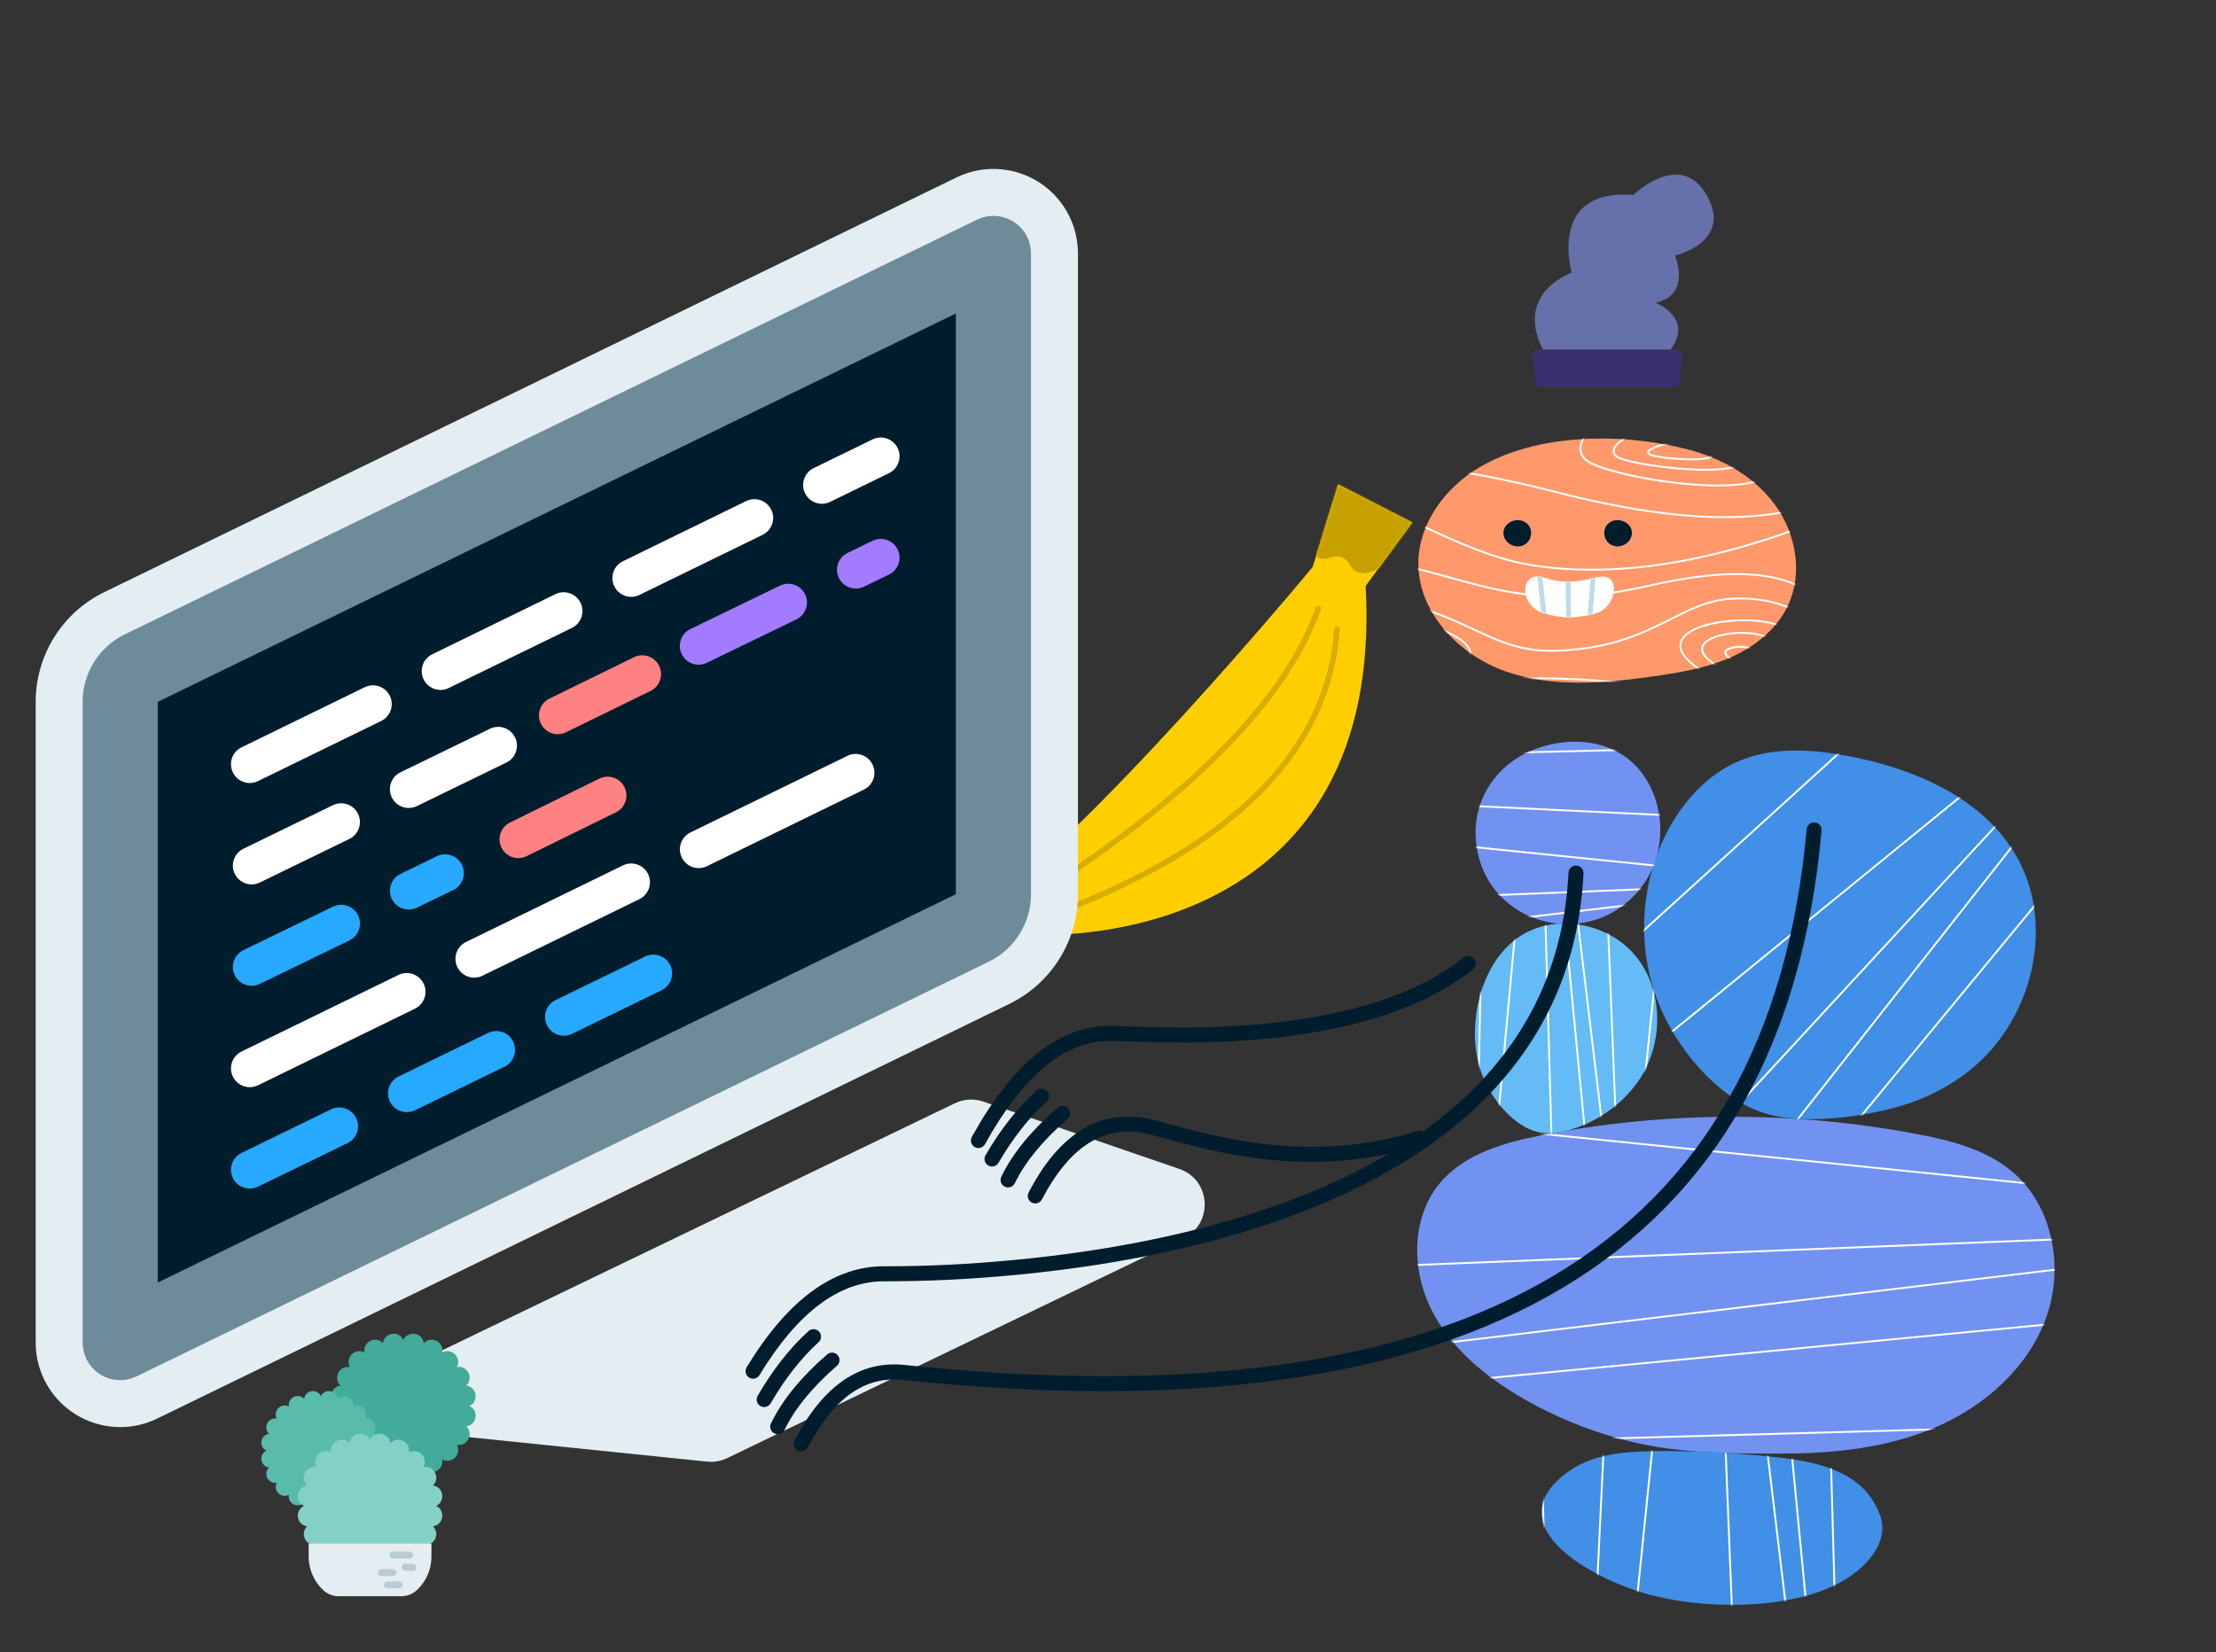 <svg viewBox="200 160 1180 880" fill="none" xmlns="http://www.w3.org/2000/svg" xmlns:xlink="http://www.w3.org/1999/xlink" overflow="visible" width="1180px" height="880px"><rect x="200" y="160" width="1180" height="880" fill="#333333" stroke="none"/><g id="Master/Close Ups/Working"><g id="Food" transform="translate(707 418) scale(1 1)"><g id="Food/Banana"><path id="Path 186" fill-rule="evenodd" clip-rule="evenodd" d="M192.014 43.919C192.014 43.919 69.132 192.568 6 233.108L21.783 250C21.783 250 34.184 239.865 49.967 239.865C65.75 239.865 230.344 238.739 220.198 54.054L245 20.27L205.542 0L192.014 43.919Z" fill="#FFCE00"/><mask id="mask0be999696-6183-4dc3-8f6a-e7702079cc92" mask-type="alpha" maskUnits="userSpaceOnUse" x="6" y="0" width="239" height="250" fill="#ffffff"><path id="Path 186_2" fill-rule="evenodd" clip-rule="evenodd" d="M192.014 43.919C192.014 43.919 69.132 192.568 6 233.108L21.783 250C21.783 250 34.184 239.865 49.967 239.865C65.75 239.865 230.344 238.739 220.198 54.054L245 20.27L205.542 0L192.014 43.919Z" fill="#ffffff"/></mask><g mask="url(#mask0be999696-6183-4dc3-8f6a-e7702079cc92)"><path id="Combined Shape" fill-rule="evenodd" clip-rule="evenodd" d="M189.305 25.45C189.102 24.486 189 23.503 189 22.518V-27L282 -6L237.234 39.699C235.111 41.866 232.487 43.478 229.593 44.392L221.576 46.923C217.761 48.128 213.627 46.451 211.73 42.928L211.362 42.243C209.475 38.739 205.181 37.315 201.574 38.999C197.192 41.044 192.047 38.473 191.051 33.741L189.305 25.45ZM43.695 245.55C43.898 246.514 44 247.497 44 248.482V298L-49 277L-4.234 231.301C-2.111 229.134 0.513 227.522 3.407 226.608L11.424 224.077C15.239 222.872 19.373 224.549 21.27 228.072L21.638 228.757C23.525 232.261 27.819 233.685 31.425 232.001C35.808 229.956 40.953 232.527 41.949 237.259L43.695 245.55Z" fill="#C7A100"/><path id="Combined Shape_2" fill-rule="evenodd" clip-rule="evenodd" d="M195.498 64.585C194.717 64.31 193.86 64.72 193.585 65.502C177.05 112.461 129.262 161.909 50.178 213.745C49.485 214.2 49.291 215.129 49.746 215.822C50.2 216.515 51.13 216.709 51.822 216.255C131.405 164.091 179.617 114.206 196.415 66.498C196.69 65.717 196.28 64.86 195.498 64.585ZM206.496 77.109C206.556 76.283 205.935 75.564 205.109 75.504L204.965 75.5C204.201 75.517 203.561 76.113 203.504 76.891C198.886 140.22 150.637 189.791 58.457 225.602C57.685 225.902 57.302 226.771 57.602 227.543C57.902 228.315 58.771 228.698 59.543 228.398C152.696 192.209 201.781 141.78 206.496 77.109Z" fill="#D6AD00"/></g></g></g><g id="Computer"><path id="Monitor" fill-rule="evenodd" clip-rule="evenodd" d="M255.556 475.339L709.308 254.513C731.655 243.638 758.587 252.937 769.463 275.284C772.448 281.419 774 288.153 774 294.976V636.214C774 661.086 759.807 683.777 737.444 694.661L283.692 915.487C261.345 926.362 234.413 917.063 223.537 894.716C220.552 888.581 219 881.847 219 875.024V533.786C219 508.914 233.192 486.223 255.556 475.339ZM724 636.214V302.969L277.436 520.298C272.275 522.81 269 528.046 269 533.786V867.03L715.564 649.702C720.622 647.241 723.868 642.162 723.996 636.558L724 636.214Z" fill="#E4EDF1"/><path id="Path" d="M746.983 286.224C748.31 288.951 749 291.944 749 294.976V636.214C749 651.52 740.266 665.484 726.504 672.181L272.752 893.007C262.82 897.841 250.85 893.708 246.017 883.776C244.69 881.049 244 878.056 244 875.024V533.785C244 518.48 252.734 504.516 266.496 497.819L720.248 276.993C730.18 272.159 742.15 276.292 746.983 286.224Z" fill="#6E8B9A"/><path id="Path_2" d="M709 636.214V326.951L284 533.785L284 843.047L709 636.214Z" fill="#001D2D"/><path id="Keyboard" fill-rule="evenodd" clip-rule="evenodd" d="M424 897.21C424 889.529 428.398 882.527 435.318 879.193L708.45 747.57C713.195 745.283 718.651 744.96 723.633 746.673L827.994 782.541C844.893 788.349 846.273 811.715 830.176 819.472L587.241 936.543C583.908 938.15 580.194 938.8 576.514 938.422L441.956 924.595C431.755 923.547 424 914.954 424 904.7V897.21Z" fill="#E4EDF1"/><g id="code"><path id="Path_3" fill-rule="evenodd" clip-rule="evenodd" d="M673.387 411.987L642.034 427.29C637.071 429.712 631.084 427.653 628.661 422.689C626.239 417.726 628.298 411.739 633.262 409.316L664.614 394.013C669.577 391.591 675.564 393.651 677.987 398.614C680.409 403.577 678.35 409.564 673.387 411.987ZM540.485 476.855L606.088 444.835C611.051 442.413 613.11 436.425 610.688 431.462C608.265 426.499 602.278 424.439 597.315 426.862L531.712 458.882C526.749 461.305 524.69 467.292 527.112 472.255C529.535 477.218 535.522 479.278 540.485 476.855ZM504.538 494.401L438.936 526.421C433.973 528.844 427.985 526.784 425.563 521.821C423.14 516.858 425.2 510.87 430.163 508.448L495.766 476.427C500.729 474.005 506.716 476.065 509.139 481.028C511.561 485.991 509.502 491.978 504.538 494.401ZM402.989 543.966L337.387 575.987C332.423 578.409 326.436 576.35 324.014 571.386C321.591 566.423 323.651 560.436 328.614 558.013L394.217 525.993C399.18 523.571 405.167 525.63 407.59 530.593C410.012 535.557 407.952 541.544 402.989 543.966Z" fill="white"/><path id="Path Copy" fill-rule="evenodd" clip-rule="evenodd" d="M469.655 566.103L421.999 589.295C417.033 591.712 411.048 589.645 408.632 584.68C406.215 579.714 408.281 573.729 413.247 571.312L460.903 548.119C465.869 545.702 471.854 547.769 474.271 552.735C476.688 557.701 474.621 563.686 469.655 566.103ZM386.032 606.799L338.376 629.992C333.41 632.409 327.425 630.342 325.009 625.376C322.592 620.41 324.658 614.425 329.624 612.008L377.28 588.816C382.246 586.399 388.231 588.465 390.648 593.431C393.065 598.397 390.998 604.382 386.032 606.799Z" fill="white"/><path id="Path Copy_2" d="M501.392 549.984L546.392 527.984C551.354 525.558 553.41 519.57 550.984 514.608C548.558 509.646 542.57 507.591 537.608 510.016L492.608 532.016C487.647 534.442 485.591 540.431 488.016 545.392C490.442 550.354 496.431 552.41 501.392 549.984Z" fill="#FF8282"/><path id="Path Copy_3" fill-rule="evenodd" clip-rule="evenodd" d="M673.361 465.999L660.054 472.447C655.084 474.855 649.102 472.778 646.694 467.808C644.286 462.838 646.363 456.857 651.333 454.449L664.64 448.001C669.61 445.593 675.591 447.669 678 452.64C680.408 457.61 678.331 463.591 673.361 465.999ZM624.057 489.889L576.361 512.999C571.391 515.408 565.409 513.331 563.001 508.361C560.593 503.39 562.67 497.409 567.64 495.001L615.336 471.89C620.306 469.482 626.287 471.559 628.696 476.529C631.104 481.499 629.027 487.481 624.057 489.889Z" fill="#A37BFF"/><path id="Path Copy 2" fill-rule="evenodd" clip-rule="evenodd" d="M441.367 633.996L422.031 643.383C417.062 645.795 411.079 643.722 408.668 638.754C406.256 633.785 408.328 627.803 413.297 625.391L432.633 616.004C437.602 613.592 443.585 615.665 445.996 620.633C448.408 625.601 446.336 631.584 441.367 633.996ZM386.046 660.851L338.367 683.996C333.399 686.408 327.416 684.335 325.004 679.367C322.592 674.399 324.665 668.416 329.633 666.004L377.312 642.859C382.281 640.447 388.264 642.519 390.676 647.488C393.087 652.456 391.015 658.439 386.046 660.851Z" fill="#26A9FF"/><path id="Path Copy 2_2" d="M480.409 615.976L527.98 592.608C532.937 590.173 534.981 584.18 532.546 579.223C530.111 574.266 524.119 572.222 519.162 574.657L471.591 598.024C466.634 600.46 464.59 606.452 467.025 611.409C469.46 616.366 475.452 618.411 480.409 615.976Z" fill="#FF8282"/><path id="Path Copy 3" fill-rule="evenodd" clip-rule="evenodd" d="M660.008 580.517L576.432 621.31C571.469 623.733 565.481 621.673 563.059 616.71C560.636 611.746 562.696 605.759 567.659 603.337L651.235 562.544C656.198 560.121 662.185 562.181 664.608 567.144C667.03 572.107 664.971 578.094 660.008 580.517ZM456.909 679.648L540.485 638.855C545.448 636.433 547.508 630.446 545.085 625.482C542.663 620.519 536.676 618.46 531.712 620.882L448.136 661.675C443.173 664.098 441.114 670.085 443.536 675.048C445.959 680.011 451.946 682.071 456.909 679.648ZM337.387 737.987L420.963 697.194C425.926 694.771 427.985 688.784 425.563 683.821C423.14 678.858 417.153 676.798 412.19 679.22L328.614 720.013C323.651 722.436 321.591 728.423 324.014 733.386C326.436 738.35 332.423 740.409 337.387 737.987Z" fill="white"/><path id="Path Copy 4" fill-rule="evenodd" clip-rule="evenodd" d="M552.274 687.396L504.619 710.591C499.653 713.008 493.668 710.941 491.251 705.975C488.834 701.01 490.9 695.025 495.866 692.608L543.521 669.413C548.487 666.996 554.472 669.062 556.889 674.028C559.306 678.994 557.24 684.979 552.274 687.396ZM420.998 751.291L468.653 728.096C473.619 725.679 475.685 719.694 473.268 714.728C470.851 709.762 464.866 707.696 459.9 710.113L412.245 733.308C407.279 735.725 405.213 741.71 407.63 746.676C410.047 751.642 416.032 753.708 420.998 751.291ZM337.377 791.992L385.032 768.797C389.998 766.38 392.064 760.395 389.647 755.429C387.23 750.463 381.245 748.397 376.279 750.814L328.624 774.008C323.658 776.426 321.592 782.411 324.009 787.376C326.426 792.342 332.411 794.409 337.377 791.992Z" fill="#26A9FF"/></g></g><g id="Plants" transform="translate(327 870) scale(0.467 0.467)"><g id="Plants/Fern"><g id="Group"><path id="Star Copy 2" d="M188 158.388V158.388C182.715 169.416 166.323 166.819 164.704 154.698V154.698V154.698C156.269 163.553 141.482 156.018 143.688 143.99V143.99V143.99C132.93 149.805 121.195 138.07 127.01 127.312V127.312V127.312C114.982 129.518 107.447 114.731 116.302 106.296V106.296V106.296C104.181 104.677 101.584 88.285 112.612 83V83V83C101.584 77.715 104.181 61.323 116.302 59.704V59.704V59.704C107.447 51.269 114.982 36.482 127.01 38.688V38.688V38.688C121.195 27.93 132.93 16.195 143.688 22.01V22.01V22.01C141.482 9.982 156.269 2.447 164.704 11.302V11.302V11.302C166.323 -0.819 182.715 -3.416 188 7.612V7.612V7.612C193.285 -3.416 209.677 -0.819 211.296 11.302V11.302V11.302C219.731 2.447 234.518 9.982 232.312 22.01V22.01V22.01C243.07 16.195 254.805 27.93 248.99 38.688V38.688V38.688C261.018 36.482 268.553 51.269 259.698 59.704V59.704V59.704C271.819 61.323 274.416 77.715 263.388 83V83V83C274.416 88.285 271.819 104.677 259.698 106.296V106.296V106.296C268.553 114.731 261.018 129.518 248.99 127.312V127.312V127.312C254.805 138.07 243.07 149.805 232.312 143.99V143.99V143.99C234.518 156.018 219.731 163.553 211.296 154.698V154.698V154.698C209.677 166.819 193.285 169.416 188 158.388V158.388Z" fill="#42AB99"/><path id="Star Copy" d="M94 196.162V196.162C89.642 205.255 76.126 203.114 74.791 193.119V193.119V193.119C67.836 200.421 55.643 194.208 57.462 184.29V184.29V184.29C48.592 189.085 38.915 179.408 43.71 170.538V170.538V170.538C33.792 172.357 27.579 160.164 34.881 153.209V153.209V153.209C24.886 151.874 22.745 138.358 31.838 134V134V134C22.745 129.642 24.886 116.126 34.881 114.791V114.791V114.791C27.579 107.836 33.792 95.643 43.71 97.462V97.462V97.462C38.915 88.591 48.592 78.915 57.462 83.71V83.71V83.71C55.643 73.792 67.836 67.579 74.791 74.881V74.881V74.881C76.126 64.886 89.642 62.745 94 71.838V71.838V71.838C98.358 62.745 111.874 64.886 113.209 74.881V74.881V74.881C120.164 67.579 132.357 73.792 130.538 83.71V83.71V83.71C139.408 78.915 149.085 88.592 144.29 97.462V97.462V97.462C154.208 95.643 160.421 107.836 153.119 114.791V114.791V114.791C163.114 116.126 165.255 129.642 156.162 134V134V134C165.255 138.358 163.114 151.874 153.119 153.209V153.209V153.209C160.421 160.164 154.208 172.357 144.29 170.538V170.538V170.538C149.085 179.408 139.408 189.085 130.538 184.29V184.29V184.29C132.357 194.208 120.164 200.421 113.209 193.119V193.119V193.119C111.874 203.114 98.358 205.255 94 196.162V196.162Z" fill="#59BCAB"/><path id="Star" d="M150 272.388V272.388C144.715 283.416 128.323 280.819 126.704 268.698V268.698V268.698C118.269 277.553 103.482 270.018 105.688 257.99V257.99V257.99C94.93 263.805 83.195 252.07 89.01 241.312V241.312V241.312C76.982 243.518 69.447 228.731 78.302 220.296V220.296V220.296C66.181 218.677 63.584 202.285 74.612 197V197V197C63.584 191.715 66.181 175.323 78.302 173.704V173.704V173.704C69.447 165.269 76.982 150.482 89.01 152.688V152.688V152.688C83.195 141.93 94.93 130.195 105.688 136.01V136.01V136.01C103.482 123.982 118.269 116.447 126.704 125.302V125.302V125.302C128.323 113.181 144.715 110.584 150 121.612V121.612V121.612C155.285 110.584 171.677 113.181 173.296 125.302V125.302V125.302C181.731 116.447 196.518 123.982 194.312 136.01V136.01V136.01C205.07 130.195 216.805 141.93 210.99 152.688V152.688V152.688C223.018 150.482 230.553 165.269 221.698 173.704V173.704V173.704C233.819 175.323 236.416 191.715 225.388 197V197V197C236.416 202.285 233.819 218.677 221.698 220.296V220.296V220.296C230.553 228.731 223.018 243.518 210.99 241.312V241.312V241.312C216.805 252.07 205.07 263.805 194.312 257.99V257.99V257.99C196.518 270.018 181.731 277.553 173.296 268.698V268.698V268.698C171.677 280.819 155.285 283.416 150 272.388V272.388Z" fill="#82D1C4"/><path id="Rectangle" fill-rule="evenodd" clip-rule="evenodd" d="M80 240H220V254.894C220 269.307 214.037 283.077 203.526 292.939V292.939C198.691 297.475 192.31 300 185.68 300H114.32C107.69 300 101.309 297.475 96.474 292.939V292.939C85.963 283.077 80 269.307 80 254.894V240Z" fill="#E4EDF1"/><path id="Combined Shape" fill-rule="evenodd" clip-rule="evenodd" d="M199 253C199 250.791 197.209 249 195 249H176L175.8 249.005C173.684 249.109 172 250.858 172 253C172 255.209 173.791 257 176 257H195L195.2 256.995C197.316 256.891 199 255.142 199 253ZM203 267C203 264.791 201.209 263 199 263H190L189.8 263.005C187.684 263.109 186 264.858 186 267C186 269.209 187.791 271 190 271H199L199.2 270.995C201.316 270.891 203 269.142 203 267ZM176 269C178.209 269 180 270.791 180 273C180 275.142 178.316 276.891 176.2 276.995L176 277H163C160.791 277 159 275.209 159 273C159 270.858 160.684 269.109 162.8 269.005L163 269H176ZM187 287C187 284.791 185.209 283 183 283H170L169.8 283.005C167.684 283.109 166 284.858 166 287C166 289.209 167.791 291 170 291H183L183.2 290.995C185.316 290.891 187 289.142 187 287Z" fill="#B9CCD4"/></g></g></g><g id="Master/Character/Bust" transform="matrix(-1 0 0 1 1664 0) scale(1 1)"><g id="Master/Character/Bust"><g id="Bodies" transform="translate(290 534) scale(1 1)"><g id="Bodies/Blue A"><g id="Patterns"><path id="Mask" fill-rule="evenodd" clip-rule="evenodd" d="M362.086 371.318C382.619 359.612 401.825 343.91 412.196 322.671C422.566 301.43 422.346 273.901 407.079 255.857C393.928 240.311 372.8 234.442 352.814 230.543C287.28 217.761 219.322 217.53 153.704 229.867C135.359 233.316 116.444 238.106 102.232 250.207C80.657 268.576 74.826 301.471 84.559 328.083C94.292 354.695 117.352 374.983 143.395 386.149C168.918 397.092 197.103 400.083 224.642 400.132C254.423 400.186 283.106 400.179 312.073 392.105C329.507 387.247 346.361 380.282 362.086 371.318" fill="#7192F0"/><mask id="mask0bacb7581-481d-4c7b-8d3d-99039ff83343" mask-type="alpha" maskUnits="userSpaceOnUse" x="80" y="220" width="340" height="181" fill="#ffffff"><path id="Mask_2" fill-rule="evenodd" clip-rule="evenodd" d="M362.086 371.318C382.619 359.612 401.825 343.91 412.196 322.671C422.566 301.43 422.346 273.901 407.079 255.857C393.928 240.311 372.8 234.442 352.814 230.543C287.28 217.761 219.322 217.53 153.704 229.867C135.359 233.316 116.444 238.106 102.232 250.207C80.657 268.576 74.826 301.471 84.559 328.083C94.292 354.695 117.352 374.983 143.395 386.149C168.918 397.092 197.103 400.083 224.642 400.132C254.423 400.186 283.106 400.179 312.073 392.105C329.507 387.247 346.361 380.282 362.086 371.318" fill="#ffffff"/></mask><g mask="url(#mask0bacb7581-481d-4c7b-8d3d-99039ff83343)"><g id="Patterns_2"><g id="Group"><path id="Path 51" d="M527.949 211.503L528.051 212.497L28.051 263.497L27.949 262.503L527.949 211.503Z" fill="white"/><path id="Path 52" d="M28.06 295.504L528.06 355.504L527.94 356.496L27.94 296.496L28.06 295.504Z" fill="white"/><path id="Path 53" d="M28.048 325.502L528.048 373.502L527.952 374.498L27.952 326.498L28.048 325.502Z" fill="white"/><path id="Path 54" d="M28.014 383.5L528.014 397.5L527.986 398.5L27.986 384.5L28.014 383.5Z" fill="white"/><path id="Path 59" d="M28.02 283.5L528.02 303.5L527.98 304.5L27.98 284.5L28.02 283.5Z" fill="white"/></g></g></g></g><g id="Patterns_3"><path id="Mask_3" fill-rule="evenodd" clip-rule="evenodd" d="M173 432.67C179.305 415.74 194.413 407.054 218.304 403.364C240.694 399.907 280.799 397.842 303.623 399.213C321.21 400.27 334.314 404.493 344.813 414.666C371.433 440.462 328.228 465.612 298.732 474.4C268.904 483.288 224.217 483.556 196.974 470.244C180.424 462.157 167.512 447.407 173 432.67" fill="#418FE7"/><mask id="mask1bacb7581-481d-4c7b-8d3d-99039ff83343" mask-type="alpha" maskUnits="userSpaceOnUse" x="171" y="398" width="183" height="83" fill="#ffffff"><path id="Mask_4" fill-rule="evenodd" clip-rule="evenodd" d="M173 432.67C179.305 415.74 194.413 407.054 218.304 403.364C240.694 399.907 280.799 397.842 303.623 399.213C321.21 400.27 334.314 404.493 344.813 414.666C371.433 440.462 328.228 465.612 298.732 474.4C268.904 483.288 224.217 483.556 196.974 470.244C180.424 462.157 167.512 447.407 173 432.67" fill="#ffffff"/></mask><g mask="url(#mask1bacb7581-481d-4c7b-8d3d-99039ff83343)"><g id="Patterns_4"><g id="Group_2"><path id="Path 49" d="M358.072 209.012L351.088 500.012L350.088 499.988L357.072 208.988L358.072 209.012Z" fill="white"/><path id="Path 50" d="M325.479 499.976L324.481 500.024L310.513 209.024L311.511 208.976L325.479 499.976Z" fill="white"/><path id="Path 51_2" d="M305.107 499.949L304.113 500.051L274.431 209.051L275.425 208.949L305.107 499.949Z" fill="white"/><path id="Path 52_2" d="M256.218 209.06L221.298 500.06L220.305 499.94L255.225 208.94L256.218 209.06Z" fill="white"/><path id="Path 53_2" d="M238.76 209.048L210.824 500.048L209.828 499.952L237.764 208.952L238.76 209.048Z" fill="white"/><path id="Path 54_2" d="M205.006 209.014L196.858 500.014L195.858 499.986L204.006 208.986L205.006 209.014Z" fill="white"/><path id="Path 55" d="M176.486 499.954L175.49 500.046L148.718 209.046L149.714 208.954L176.486 499.954Z" fill="white"/><path id="Path 59_2" d="M263.206 209.02L251.566 500.02L250.566 499.98L262.206 208.98L263.206 209.02Z" fill="white"/></g></g></g></g><g id="Patterns_5"><path id="Mask_5" fill-rule="evenodd" clip-rule="evenodd" d="M120.01 191.589C90.615 164.371 80.306 116.785 100.238 82.034C117.951 51.15 154.034 35.558 188.992 28.808C208.597 25.023 229.563 23.493 247.95 31.276C264.428 38.249 277.253 52.198 285.704 67.969C300.706 95.966 302.661 130.622 290.903 160.128C281.517 183.679 260.725 209.613 236.014 218.325C215.838 225.439 184.192 221.141 164.288 215.692C147.923 211.21 132.495 203.149 120.01 191.589" fill="#418FE7"/><mask id="mask2bacb7581-481d-4c7b-8d3d-99039ff83343" mask-type="alpha" maskUnits="userSpaceOnUse" x="89" y="25" width="210" height="198" fill="#ffffff"><path id="Mask_6" fill-rule="evenodd" clip-rule="evenodd" d="M120.01 191.589C90.615 164.371 80.306 116.785 100.238 82.034C117.951 51.15 154.034 35.558 188.992 28.808C208.597 25.023 229.563 23.493 247.95 31.276C264.428 38.249 277.253 52.198 285.704 67.969C300.706 95.966 302.661 130.622 290.903 160.128C281.517 183.679 260.725 209.613 236.014 218.325C215.838 225.439 184.192 221.141 164.288 215.692C147.923 211.21 132.495 203.149 120.01 191.589" fill="#ffffff"/></mask><g mask="url(#mask2bacb7581-481d-4c7b-8d3d-99039ff83343)"><g id="Patterns_6"><g id="Group_3"><path id="Path 48" d="M590.465 263.074L589.772 263.796L229.148 -82.687L229.841 -83.408L590.465 263.074Z" fill="white"/><path id="Path 49_2" d="M212.178 -65.715L557.246 296.324L556.522 297.014L211.454 -65.025L212.178 -65.715Z" fill="white"/><path id="Path 50_2" d="M526.108 327.412L525.436 328.152L154.912 -8.431L155.584 -9.171L526.108 327.412Z" fill="white"/><path id="Path 51_3" d="M501.339 352.143L500.707 352.918L111.091 35.427L111.723 34.652L501.339 352.143Z" fill="white"/><path id="Path 52_3" d="M88.466 58.065L399.593 454.045L398.807 454.663L87.68 58.683L88.466 58.065Z" fill="white"/><path id="Path 53_3" d="M67.245 79.269L386.858 466.764L386.086 467.4L66.474 79.905L67.245 79.269Z" fill="white"/><path id="Path 54_3" d="M26.211 120.256L369.865 483.709L369.138 484.396L25.484 120.943L26.211 120.256Z" fill="white"/><path id="Path 55_2" d="M345.072 508.417L344.433 509.186L-41.648 188.159L-41.008 187.39L345.072 508.417Z" fill="white"/><path id="Path 56" d="M304.087 549.453L303.394 550.174L-57.231 203.691L-56.538 202.97L304.087 549.453Z" fill="white"/><path id="Path 57" d="M281.458 572.079L280.767 572.802L-80.564 227.027L-79.873 226.304L281.458 572.079Z" fill="white"/><path id="Path 59_3" d="M96.925 49.55L436.336 417.245L435.602 417.923L96.19 50.228L96.925 49.55Z" fill="white"/></g></g></g></g><g id="Patterns_7"><path id="Mask_7" fill-rule="evenodd" clip-rule="evenodd" d="M300.791 200.575C287.995 180.96 288.228 153.025 303.161 134.985C318.095 116.944 347.343 111.946 366.261 125.752C377.633 134.052 384.324 147.57 387.099 161.372C389.715 174.388 389.123 188.262 383.908 200.472C378.092 214.087 363.802 230.873 347.739 229.49C329.39 227.909 310.723 215.801 300.791 200.575" fill="#64BBF6"/><mask id="mask3bacb7581-481d-4c7b-8d3d-99039ff83343" mask-type="alpha" maskUnits="userSpaceOnUse" x="291" y="117" width="98" height="113" fill="#ffffff"><path id="Mask_8" fill-rule="evenodd" clip-rule="evenodd" d="M300.791 200.575C287.995 180.96 288.228 153.025 303.161 134.985C318.095 116.944 347.343 111.946 366.261 125.752C377.633 134.052 384.324 147.57 387.099 161.372C389.715 174.388 389.123 188.262 383.908 200.472C378.092 214.087 363.802 230.873 347.739 229.49C329.39 227.909 310.723 215.801 300.791 200.575" fill="#ffffff"/></mask><g mask="url(#mask3bacb7581-481d-4c7b-8d3d-99039ff83343)"><g id="Patterns_8"><g id="Group_4"><path id="Path 51_4" d="M286.252 89.051L287.247 88.949L305.097 263.949L304.102 264.051L286.252 89.051Z" fill="white"/><path id="Path 52_4" d="M315.653 263.94L336.653 88.94L337.646 89.06L316.646 264.06L315.653 263.94Z" fill="white"/><path id="Path 53_4" d="M326.152 263.952L342.952 88.952L343.947 89.048L327.147 264.048L326.152 263.952Z" fill="white"/><path id="Path 54_4" d="M346.45 263.986L351.35 88.986L352.35 89.014L347.45 264.014L346.45 263.986Z" fill="white"/><path id="Path 55_3" d="M363.602 89.046L364.598 88.954L380.698 263.954L379.702 264.046L363.602 89.046Z" fill="white"/><path id="Path 56_2" d="M383.9 89.01L384.9 88.99L388.4 263.99L387.4 264.01L383.9 89.01Z" fill="white"/><path id="Path 59_4" d="M311.45 263.98L318.45 88.98L319.449 89.02L312.449 264.02L311.45 263.98Z" fill="white"/></g></g></g></g><g id="Patterns_9"><path id="Mask_9" fill-rule="evenodd" clip-rule="evenodd" d="M298.869 96.947C286.401 79.472 287.029 53.787 300.296 36.911C313.563 20.036 337.336 17.359 357.306 25.235C377.274 33.111 389.812 51.864 388.109 73.263C384.425 119.556 325.635 134.462 298.869 96.947" fill="#7192F0"/><mask id="mask4bacb7581-481d-4c7b-8d3d-99039ff83343" mask-type="alpha" maskUnits="userSpaceOnUse" x="289" y="21" width="100" height="98" fill="#ffffff"><path id="Mask_10" fill-rule="evenodd" clip-rule="evenodd" d="M298.869 96.947C286.401 79.472 287.029 53.787 300.296 36.911C313.563 20.036 337.336 17.359 357.306 25.235C377.274 33.111 389.812 51.864 388.109 73.263C384.425 119.556 325.635 134.462 298.869 96.947" fill="#ffffff"/></mask><g mask="url(#mask4bacb7581-481d-4c7b-8d3d-99039ff83343)"><g id="Patterns_10"><g id="Group_5"><path id="Path 49_3" d="M273.012 24.016L500.012 29.464L499.988 30.464L272.988 25.016L273.012 24.016Z" fill="white"/><path id="Path 50_3" d="M499.976 49.441L500.024 50.439L273.024 61.335L272.976 60.337L499.976 49.441Z" fill="white"/><path id="Path 51_5" d="M499.949 65.333L500.051 66.327L273.051 89.481L272.949 88.487L499.949 65.333Z" fill="white"/><path id="Path 52_5" d="M273.06 103.47L500.06 130.71L499.94 131.702L272.94 104.462L273.06 103.47Z" fill="white"/><path id="Path 53_5" d="M273.048 117.088L500.048 138.88L499.952 139.876L272.952 118.084L273.048 117.088Z" fill="white"/><path id="Path 59_5" d="M273.02 98.018L500.02 107.098L499.98 108.098L272.98 99.018L273.02 98.018Z" fill="white"/></g></g></g></g></g></g><g id="Heads" transform="translate(508 359) scale(1 1)"><g id="Heads/Wide"><g id="Patterns"><path id="Mask" fill-rule="evenodd" clip-rule="evenodd" d="M57.366 40.325C39.174 45.033 21.767 54.763 10.711 69.984C-0.346 85.204 -4.097 106.33 3.883 123.371C9.868 136.15 21.659 145.489 34.562 151.155C47.466 156.821 61.539 159.193 75.487 161.178C101.795 164.923 129.298 167.356 154.365 158.525C179.432 149.692 201.348 126.656 200.738 100.04C200.267 79.41 186.363 60.782 168.696 50.175C137.562 31.482 91.701 31.439 57.366 40.325" fill="#FF996B"/><mask id="mask0552a1ca8-b5ab-4fec-a977-9a1086cd1473" mask-type="alpha" maskUnits="userSpaceOnUse" x="-1" y="34" width="202" height="131" fill="#ffffff"><path id="Mask_2" fill-rule="evenodd" clip-rule="evenodd" d="M57.366 40.325C39.174 45.033 21.767 54.763 10.711 69.984C-0.346 85.204 -4.097 106.33 3.883 123.371C9.868 136.15 21.659 145.489 34.562 151.155C47.466 156.821 61.539 159.193 75.487 161.178C101.795 164.923 129.298 167.356 154.365 158.525C179.432 149.692 201.348 126.656 200.738 100.04C200.267 79.41 186.363 60.782 168.696 50.175C137.562 31.482 91.701 31.439 57.366 40.325" fill="#ffffff"/></mask><g mask="url(#mask0552a1ca8-b5ab-4fec-a977-9a1086cd1473)"><g id="Patterns_2"><g id="Group"><path id="Path 7" d="M291.108 147.73C255.358 190.903 225.742 212.512 202.183 212.512C194.567 212.512 186.906 211.856 178.322 210.567L176.859 210.342C173.425 209.805 169.816 209.166 165.653 208.371L162.25 207.711L150.821 205.427C125.892 200.46 109.798 198.361 89.048 198.361C73.643 198.361 59.458 200.171 39.804 204.021L36.981 204.583C34.252 205.137 23.281 207.36 20.117 207.96L18.666 208.232C13.205 209.244 8.879 209.896 5.001 210.257C-4.926 211.181 -11.84 210.118 -16.736 206.468L-17.016 206.254L-16.402 205.465C-11.825 209.027 -5.239 210.139 4.341 209.312L4.908 209.262C8.92 208.888 13.426 208.199 19.202 207.115L22.324 206.511C27.639 205.461 37.59 203.439 37.402 203.477L38.514 203.256C58.798 199.246 73.279 197.361 89.048 197.361C109.205 197.361 124.982 199.334 148.625 203.973L162.708 206.782C163.48 206.933 164.215 207.076 164.942 207.216L166.722 207.556C171.088 208.383 174.849 209.033 178.471 209.578C187.009 210.861 194.62 211.512 202.183 211.512C225.121 211.512 254.176 190.48 289.273 148.374L290.338 147.092L291.108 147.73Z" fill="white"/><path id="Path 10" d="M291.105 138.504C271.371 161.954 248.132 178.004 221.397 186.647C212.094 189.655 200.756 190.446 186.399 189.441L184.228 189.279C175.074 188.562 167.843 187.585 149.892 184.742L135.87 182.512C126.941 181.111 120.801 180.227 114.256 179.426C90.57 176.527 72 176.371 55.502 179.73L54.718 179.893C18.025 187.644 -5.823 184.481 -16.783 170.291L-17.111 169.858L-16.308 169.262C-5.906 183.274 17.321 186.605 53.414 179.144L54.511 178.915C70.807 175.472 89.038 175.473 112.128 178.165L114.377 178.434C121.263 179.276 127.698 180.21 137.384 181.738L153.095 184.235C169.61 186.829 176.389 187.697 185.608 188.382C200.258 189.47 211.744 188.717 221.089 185.696C247.34 177.209 270.199 161.531 289.67 138.652L290.34 137.86L291.105 138.504Z" fill="white"/><path id="Path 11" d="M290.751 125.993L290.695 126.991C276.027 126.176 264.447 130.114 247.866 139.863L246.097 140.913C245.506 141.266 244.891 141.636 244.226 142.039L237.852 145.92C225.6 153.362 217.878 157.358 208.521 160.5C196.698 164.47 184.371 165.946 170.453 164.611L169.543 164.52C135.097 160.929 100.988 163.073 60.81 169.351L58.008 169.795C49.969 171.094 30.452 174.442 27.023 174.976C8.576 177.847 -6.056 171.768 -16.794 156.769L-17.118 156.312L-16.3 155.737C-5.86 170.604 8.318 176.705 26.312 174.072L26.869 173.988C30.379 173.441 50.842 169.929 58.462 168.709L59.022 168.62C99.443 162.219 133.708 159.937 168.246 163.382L169.647 163.525C183.794 165 196.257 163.563 208.203 159.552C216.927 156.622 224.232 152.936 235.227 146.337L244.103 140.945C244.88 140.475 245.592 140.049 246.286 139.636L246.632 139.431C263.512 129.422 275.291 125.271 290.105 125.96L290.751 125.993Z" fill="white"/><path id="Path 12" fill-rule="evenodd" clip-rule="evenodd" d="M38.232 131.534C47.757 132.766 55.474 135.529 59.199 139.312C63.571 143.753 62.327 149.261 54.928 155.184C40.466 166.761 26.214 170.818 14.972 167.579C4.623 164.598 -1.837 155.644 -1.837 144.335C-1.837 133.84 17.451 128.845 38.232 131.534ZM15.249 166.618C26.146 169.758 40.075 165.793 54.303 154.403C61.287 148.812 62.381 143.97 58.486 140.013C54.955 136.426 47.427 133.732 38.103 132.525C17.879 129.908 -0.837 134.755 -0.837 144.335C-0.837 155.206 5.336 163.763 15.249 166.618Z" fill="white"/><path id="Path 12_2" fill-rule="evenodd" clip-rule="evenodd" d="M35.18 137.993C41.21 138.781 46.101 140.549 48.48 142.991C51.316 145.901 50.507 149.52 45.777 153.345C36.635 160.738 27.608 163.334 20.469 161.257C13.877 159.339 9.761 153.575 9.761 146.309C9.761 139.473 22.004 136.27 35.18 137.993ZM20.749 160.297C27.539 162.273 36.241 159.77 45.148 152.568C49.467 149.075 50.129 146.115 47.764 143.688C45.578 141.446 40.878 139.746 35.05 138.984C22.428 137.334 10.761 140.386 10.761 146.309C10.761 153.14 14.593 158.506 20.749 160.297Z" fill="white"/><path id="Path 12_3" fill-rule="evenodd" clip-rule="evenodd" d="M31.942 145.106C34.266 145.405 36.158 146.077 37.111 147.037C38.327 148.263 37.975 149.81 36.07 151.324C29.137 156.832 22.058 154.808 22.058 148.483C22.058 145.781 26.473 144.544 31.365 145.04L31.942 145.106ZM23.058 148.483C23.058 153.856 29.101 155.583 35.448 150.541C36.935 149.359 37.135 148.482 36.401 147.742C35.642 146.976 33.938 146.371 31.815 146.098C27.256 145.513 23.058 146.592 23.058 148.483Z" fill="white"/><path id="Path 13" d="M290.746 116.149L290.699 117.148L288.11 117.033C261.085 115.897 239.15 117.082 220.797 120.289C206.026 122.871 194.336 126.526 181.953 131.89L180.999 132.306C177.723 133.744 165.106 139.668 161.911 141.042C148.988 146.598 138.469 148.768 124.065 147.91C103.704 146.697 89.439 142.552 72.935 134.576L71.745 133.994C69.604 132.927 60.406 128.288 57.654 127.006C47.671 122.355 39.723 120.224 30.02 120.224C9.086 120.224 -6.23 127.18 -15.985 141.09L-16.297 141.541L-17.122 140.976C-7.185 126.475 8.549 119.224 30.02 119.224C39.646 119.224 47.576 121.287 57.341 125.76L58.077 126.1C61.057 127.489 71.509 132.769 72.547 133.276C89.294 141.46 103.568 145.687 124.124 146.912C138.087 147.743 148.328 145.702 160.781 140.437L161.516 140.123C164.692 138.757 177.304 132.836 180.597 131.39C193.406 125.768 205.391 121.967 220.625 119.304C239.345 116.033 261.757 114.858 289.444 116.089L290.746 116.149Z" fill="white"/><path id="Path 14" fill-rule="evenodd" clip-rule="evenodd" d="M203.592 130.854C221.471 126.133 238.202 124.858 240.137 128.73C241.368 131.195 239.606 133.981 235.478 137.084C232.635 139.221 228.723 141.473 223.827 143.898L223.623 143.998C220.494 145.536 213.999 148.47 210.646 149.984C209.609 150.452 208.873 150.785 208.629 150.899L208.022 151.197C202.977 153.655 195.987 156.149 189.966 157.133C180.762 158.637 174.528 156.624 172.8 149.998C171.062 143.331 183.366 136.346 202.417 131.169L203.592 130.854ZM223.984 142.703C228.549 140.417 232.209 138.29 234.878 136.284C238.653 133.447 240.174 131.041 239.242 129.177C237.659 126.009 221.07 127.273 203.848 131.821L203.277 131.973C184.512 137 172.239 143.882 173.768 149.746C175.329 155.732 181.046 157.577 189.805 156.146C195.927 155.146 203.112 152.539 208.108 150.04C208.23 149.979 209.063 149.602 210.299 149.044C213.61 147.548 219.81 144.746 222.969 143.205L223.984 142.703Z" fill="white"/><path id="Path 14_2" fill-rule="evenodd" clip-rule="evenodd" d="M198.776 137.715C208.464 135.171 217.417 134.493 218.531 136.71C219.259 138.159 218.262 139.727 215.978 141.434C214.447 142.578 212.351 143.778 209.728 145.07L209.4 145.229C207.653 146.072 204.382 147.541 202.676 148.307C202.17 148.535 201.801 148.7 201.652 148.769L201.145 149.014C198.449 150.302 194.781 151.592 191.606 152.108C186.595 152.922 183.151 151.817 182.19 148.153C181.217 144.441 187.744 140.722 197.92 137.944L198.776 137.715ZM210.226 143.702C212.362 142.613 214.092 141.595 215.379 140.633C217.309 139.191 218.063 138.005 217.637 137.159C216.898 135.689 208.58 136.273 199.838 138.474L199.03 138.682C189.002 141.315 182.389 144.967 183.157 147.899C183.95 150.923 186.879 151.863 191.446 151.121C194.685 150.595 198.495 149.22 201.14 147.905C201.207 147.871 201.661 147.667 202.332 147.366C204.186 146.533 207.696 144.955 209.286 144.172L210.226 143.702Z" fill="white"/><path id="Path 15" d="M290.872 107.557L290.574 108.512C268.728 101.69 250.076 99.061 232.5 99.803L231.078 99.87C218.35 100.523 207.428 102.668 190.702 107.232L188.485 107.841L181.152 109.882C162.661 115.003 152.374 117.24 139.068 118.446L138.432 118.503C120.324 120.088 101.206 118.715 79.057 113.715L77.868 113.444C11.172 98.074 -22.505 111.252 -23.566 152.912L-23.588 154.183L-24.588 154.174C-24.178 111.135 9.507 97.102 76.065 112.009L78.092 112.469C100.647 117.667 120.02 119.111 138.345 117.507L139.605 117.392C152.328 116.199 162.413 114.015 180.017 109.159L188.553 106.785L190.442 106.266C207.853 101.516 219.02 99.372 232.458 98.804C249.852 98.07 268.283 100.613 289.759 107.212L290.872 107.557Z" fill="white"/><path id="Path 16" d="M304.025 88.034L303.244 88.659C287.51 68.979 270.985 61.467 251.475 63.264C243.21 64.026 234.405 66.417 223.967 70.494L222.665 71.008C219.17 72.401 215.474 73.983 211.222 75.89L208.785 76.991C207.554 77.551 206.274 78.138 204.829 78.805L194.765 83.473C169.698 95.062 154.524 100.568 137.075 102.993C93.154 109.097 42.412 100.702 -15.15 77.819L-16.896 77.121L-16.523 76.193C41.609 99.542 92.762 108.142 136.938 102.002L138.157 101.827C154.775 99.363 169.59 93.975 193.468 82.97L205.352 77.463C206.731 76.828 207.97 76.262 209.188 75.71L211.607 74.622C216.065 72.632 219.921 71.001 223.603 69.562C234.121 65.454 243.012 63.04 251.384 62.269C271.04 60.457 287.75 67.947 303.547 87.44L304.025 88.034Z" fill="white"/><path id="Path 17" d="M298.361 62.694L297.841 63.548C285.505 56.035 272.425 51.262 251.09 49.083C220.56 45.966 180.506 50 128.862 63.203L127.294 63.605C50.053 83.538 -4.498 81.117 -36.355 56.272L-37.314 55.512L-36.686 54.734C-5.59 79.788 48.21 82.644 124.718 63.232L127.044 62.637C179.554 49.087 220.226 44.927 251.192 48.089C272.386 50.253 285.536 54.974 297.842 62.38L298.361 62.694Z" fill="white"/><path id="Path 18" fill-rule="evenodd" clip-rule="evenodd" d="M64.453 12.786C81.05 12.786 97.081 18.468 106.972 26.902C116.559 35.077 117.841 43.891 108.941 48.19C99.826 52.593 78.526 57.305 58.656 59.186L57.272 59.313C33.052 61.451 15.385 59.18 9.941 51.727C-2.238 35.05 28.867 12.786 64.453 12.786ZM57.872 58.255C77.829 56.429 99.412 51.683 108.506 47.29C116.596 43.382 115.441 35.438 106.324 27.663C96.616 19.386 80.816 13.786 64.453 13.786C29.53 13.786 -0.717 35.437 10.749 51.137C15.893 58.181 33.332 60.422 57.184 58.316L57.872 58.255Z" fill="white"/><path id="Path 18_2" fill-rule="evenodd" clip-rule="evenodd" d="M63.346 27.312C74.46 27.312 85.198 30.187 91.836 34.463C98.382 38.679 99.297 43.435 93.124 45.688C87.072 47.896 73.016 50.255 59.822 51.222L58.548 51.311C42.303 52.395 30.492 51.248 26.801 47.43C22.757 43.248 25.488 38.115 33.142 33.977C40.699 29.891 51.936 27.312 63.346 27.312ZM59.113 50.27C72.405 49.34 86.736 46.954 92.781 44.748C97.972 42.854 97.257 39.145 91.294 35.304C84.825 31.137 74.275 28.312 63.346 28.312C52.095 28.312 41.021 30.854 33.617 34.857C26.457 38.729 24.086 43.184 27.52 46.735C30.826 50.155 42.005 51.317 57.311 50.388L59.113 50.27Z" fill="white"/><path id="Path 18_3" fill-rule="evenodd" clip-rule="evenodd" d="M76.034 39.197C77.592 39.963 78.567 40.796 78.783 41.653C79.047 42.698 78.231 43.486 76.618 43.935C68.666 46.15 47.805 47.212 44.412 44.533C43.296 43.652 43.094 42.546 43.831 41.489C44.453 40.598 45.734 39.755 47.534 39.012C51.209 37.495 56.659 36.541 62.191 36.541C67.584 36.541 72.797 37.606 76.034 39.197ZM45.032 43.748C48.076 46.151 68.704 45.101 76.35 42.972L76.546 42.914C77.553 42.604 77.901 42.243 77.814 41.898C77.691 41.41 76.908 40.741 75.593 40.095C72.503 38.576 67.439 37.541 62.191 37.541C56.783 37.541 51.462 38.473 47.915 39.937C46.276 40.613 45.14 41.36 44.651 42.061C44.226 42.671 44.32 43.186 45.032 43.748Z" fill="white"/><path id="Path 19" d="M304.057 51.163L303.214 51.701C298.19 43.832 288.439 39.409 273.665 37.521L273.01 37.44C261.569 36.049 251.109 36.083 226.171 37.047L219.169 37.315C210.773 37.624 204.834 37.772 199.037 37.78L198.493 37.781C183.955 37.781 173.371 35.312 161.627 29.759L160.948 29.435C155.855 26.985 136.757 16.286 134.152 14.906C121.288 8.089 108.573 2.465 92.849 -2.955C91.148 -3.541 89.419 -4.122 87.662 -4.696C45.666 -18.435 7.888 -4.979 -25.756 35.739L-26.774 36.981L-27.55 36.35C6.596 -5.639 45.133 -19.661 87.973 -5.647C89.735 -5.07 91.469 -4.488 93.175 -3.9C108.499 1.382 120.981 6.86 133.514 13.439L134.984 14.217C138.66 16.205 156.512 26.191 161.382 28.534C173.043 34.144 183.43 36.684 197.668 36.778L199.578 36.779C204.649 36.764 209.886 36.642 216.838 36.398L232.031 35.828C252.866 35.086 262.567 35.163 273.13 36.447C288.315 38.292 298.465 42.74 303.823 50.804L304.057 51.163Z" fill="white"/></g></g></g></g></g></g><g id="Face" transform="translate(589 429) scale(1 1)"><g id="Face/Face"><g id="MOUTH"><g id="Group"><path id="Clip 11" fill-rule="evenodd" clip-rule="evenodd" d="M25 38.563C10.982 34.74 14 54.563 25 57.563C36 60.563 43 60.563 53 57.563C66.692 53.456 65.482 34.403 53 38.563C44 41.563 36 41.563 25 38.563Z" fill="white"/><mask id="mask0cfdd10ce-4683-432b-bb37-66c02dcb8190" mask-type="alpha" maskUnits="userSpaceOnUse" x="15" y="37" width="48" height="23" fill="#ffffff"><path id="Clip 11_2" fill-rule="evenodd" clip-rule="evenodd" d="M25 38.563C10.982 34.74 14 54.563 25 57.563C36 60.563 43 60.563 53 57.563C66.692 53.456 65.482 34.403 53 38.563C44 41.563 36 41.563 25 38.563Z" fill="#ffffff"/></mask><g mask="url(#mask0cfdd10ce-4683-432b-bb37-66c02dcb8190)"><path id="Fill 7" fill-rule="evenodd" clip-rule="evenodd" d="M27.569 66.605L25.02 33.197L27.605 33L30.154 66.407L27.569 66.605Z" fill="#BEDBEA"/><path id="Fill 4" fill-rule="evenodd" clip-rule="evenodd" d="M40.915 69.091L38.322 69.058L38.726 37.275L41.318 37.307L40.915 69.091Z" fill="#BEDBEA"/><path id="Fill 10" fill-rule="evenodd" clip-rule="evenodd" d="M52.408 74.468L49.831 74.19L54.221 33.563L56.8 33.841L52.408 74.468Z" fill="#BEDBEA"/></g></g></g><g id="EYES"><path id="Fill 1" d="M65.53 21.901C68.719 22.431 72.213 20.802 73.669 17.916C76.888 11.534 69.472 6 63.598 8.7C57.431 11.537 58.921 20.799 65.53 21.901" fill="#001D2D"/><path id="Fill 4_2" d="M14.919 21.901C11.73 22.431 8.236 20.802 6.78 17.916C3.56 11.534 10.976 6 16.85 8.7C23.018 11.537 21.529 20.799 14.919 21.901" fill="#001D2D"/></g></g></g><g id="Head Accesory" transform="matrix(-1 0 0 1 708 166) scale(1 1)"><g id="Head Accesory/Long Beanie"><path id="Fill 1" fill-rule="evenodd" clip-rule="evenodd" d="M137.388 180.198H62.612C61.05 180.198 59.836 181.603 60.018 183.201L61.68 197.82C61.834 199.176 62.949 200.198 64.273 200.198H135.727C137.051 200.198 138.166 199.176 138.321 197.82L139.982 183.201C140.163 181.603 138.951 180.198 137.388 180.198" fill="#3A306F"/><path id="Fill 4" fill-rule="evenodd" clip-rule="evenodd" d="M65.683 180.116C65.683 180.116 48.894 153.116 80.894 139.116C80.894 139.116 67.894 94.116 113.736 97.851C113.736 97.851 138.879 73.261 152.894 98.116C166.908 122.971 135.894 130.116 135.894 130.116C135.894 130.116 144.894 151.116 125.575 155.21C125.575 155.21 146.121 163.203 133.584 180.116H65.683Z" fill="#6670AA"/></g></g></g></g><g id="Arms"><path id="Combined Shape" fill-rule="evenodd" clip-rule="evenodd" d="M1162.02 601.643C1162.21 599.442 1164.16 597.819 1166.36 598.016C1168.56 598.213 1170.18 600.157 1169.98 602.357C1149.61 829.46 985.818 927.06 680.731 894.894C660.608 892.772 643.862 904.468 630.172 930.843C629.154 932.804 626.74 933.568 624.779 932.55C622.818 931.532 622.054 929.118 623.071 927.157C638.144 898.12 657.751 884.426 681.57 886.938C982.654 918.682 1142.1 823.673 1162.02 601.643ZM984.916 670.674C983.539 668.946 981.023 668.661 979.295 670.038C960.146 685.293 933.861 695.434 901.999 701.248C872.172 706.69 843.227 707.87 808.453 706.882L805.124 706.781L794.029 706.421C792.687 706.387 791.649 706.371 790.769 706.371L789.954 706.377C763.091 706.771 738.977 726.698 717.501 765.472C716.43 767.404 717.129 769.839 719.061 770.909C720.994 771.979 723.428 771.281 724.499 769.348C744.93 732.462 767.058 714.371 790.769 714.371C791.783 714.371 793.071 714.395 794.888 714.448L806.561 714.83C842.589 715.919 872.46 714.769 903.435 709.118C936.485 703.088 963.95 692.491 984.28 676.295C986.007 674.919 986.292 672.402 984.916 670.674ZM751.883 740.842C753.52 739.36 756.05 739.485 757.533 741.123C759.016 742.76 758.89 745.29 757.253 746.772C747.919 755.225 739.396 766.049 731.696 779.259C730.583 781.167 728.134 781.813 726.225 780.7C724.317 779.588 723.672 777.138 724.784 775.23C732.88 761.341 741.91 749.874 751.883 740.842ZM768.779 750.365C767.331 748.696 764.805 748.517 763.136 749.965C749.15 762.098 739.158 774.314 733.195 786.649C732.234 788.638 733.067 791.03 735.056 791.991C737.045 792.953 739.436 792.12 740.398 790.131C745.844 778.864 755.159 767.476 768.378 756.008C770.047 754.56 770.226 752.034 768.779 750.365ZM806.325 754.909C782.469 752.402 762.829 766.073 747.729 795.065C746.709 797.025 747.47 799.44 749.429 800.461C751.388 801.481 753.804 800.72 754.824 798.761C768.54 772.426 785.321 760.746 805.489 762.865L805.694 762.887C808.177 763.171 811.635 763.964 817.687 765.583L828.237 768.429C830.77 769.102 833.08 769.701 835.368 770.274L836.892 770.652C855.189 775.16 871.918 777.882 889.679 778.586C906.377 779.247 922.908 778.001 939.343 774.55C917.367 787.565 892.12 798.381 864.074 807.154C826.14 819.02 784.878 826.625 742.433 830.793C715.447 833.444 693.564 834.324 672.89 834.382L670.639 834.386C643.608 834.386 619.259 852.522 597.582 888.181C596.434 890.069 597.034 892.529 598.922 893.677C600.809 894.825 603.27 894.225 604.418 892.337C624.786 858.831 646.865 842.386 670.639 842.386C692.219 842.386 714.952 841.531 743.215 838.755L745.362 838.541C787.559 834.279 828.594 826.635 866.463 814.789C914.81 799.665 955.178 778.521 985.267 750.45C1020.55 717.538 1040.67 675.994 1043.2 625.181C1043.31 622.974 1041.61 621.097 1039.4 620.987L1039.2 620.982C1037.08 620.981 1035.31 622.644 1035.21 624.783C1032.79 673.471 1013.6 713.077 979.81 744.6C973.021 750.934 965.676 756.911 957.804 762.541C956.905 762.079 955.831 761.955 954.79 762.279C933.395 768.926 911.864 771.459 889.996 770.592C872.838 769.912 856.619 767.274 838.805 762.884C836.31 762.27 833.836 761.635 831.112 760.915L828.587 760.242L819.223 757.713C813.27 756.128 809.712 755.315 806.828 754.966L806.325 754.909ZM646.063 881.723C644.613 880.057 642.086 879.882 640.42 881.332C626.46 893.484 616.486 905.718 610.535 918.071C609.577 920.061 610.413 922.452 612.403 923.411C614.393 924.37 616.784 923.533 617.743 921.543C623.179 910.258 632.477 898.853 645.672 887.366C647.339 885.916 647.514 883.389 646.063 881.723ZM630.502 868.913C632.137 867.427 634.666 867.549 636.152 869.184C637.638 870.819 637.516 873.348 635.881 874.834C626.565 883.299 618.058 894.14 610.371 907.371C609.261 909.281 606.813 909.93 604.903 908.82C602.993 907.71 602.344 905.262 603.454 903.352C611.535 889.442 620.547 877.958 630.502 868.913Z" fill="#001D2D"/></g></g></svg>